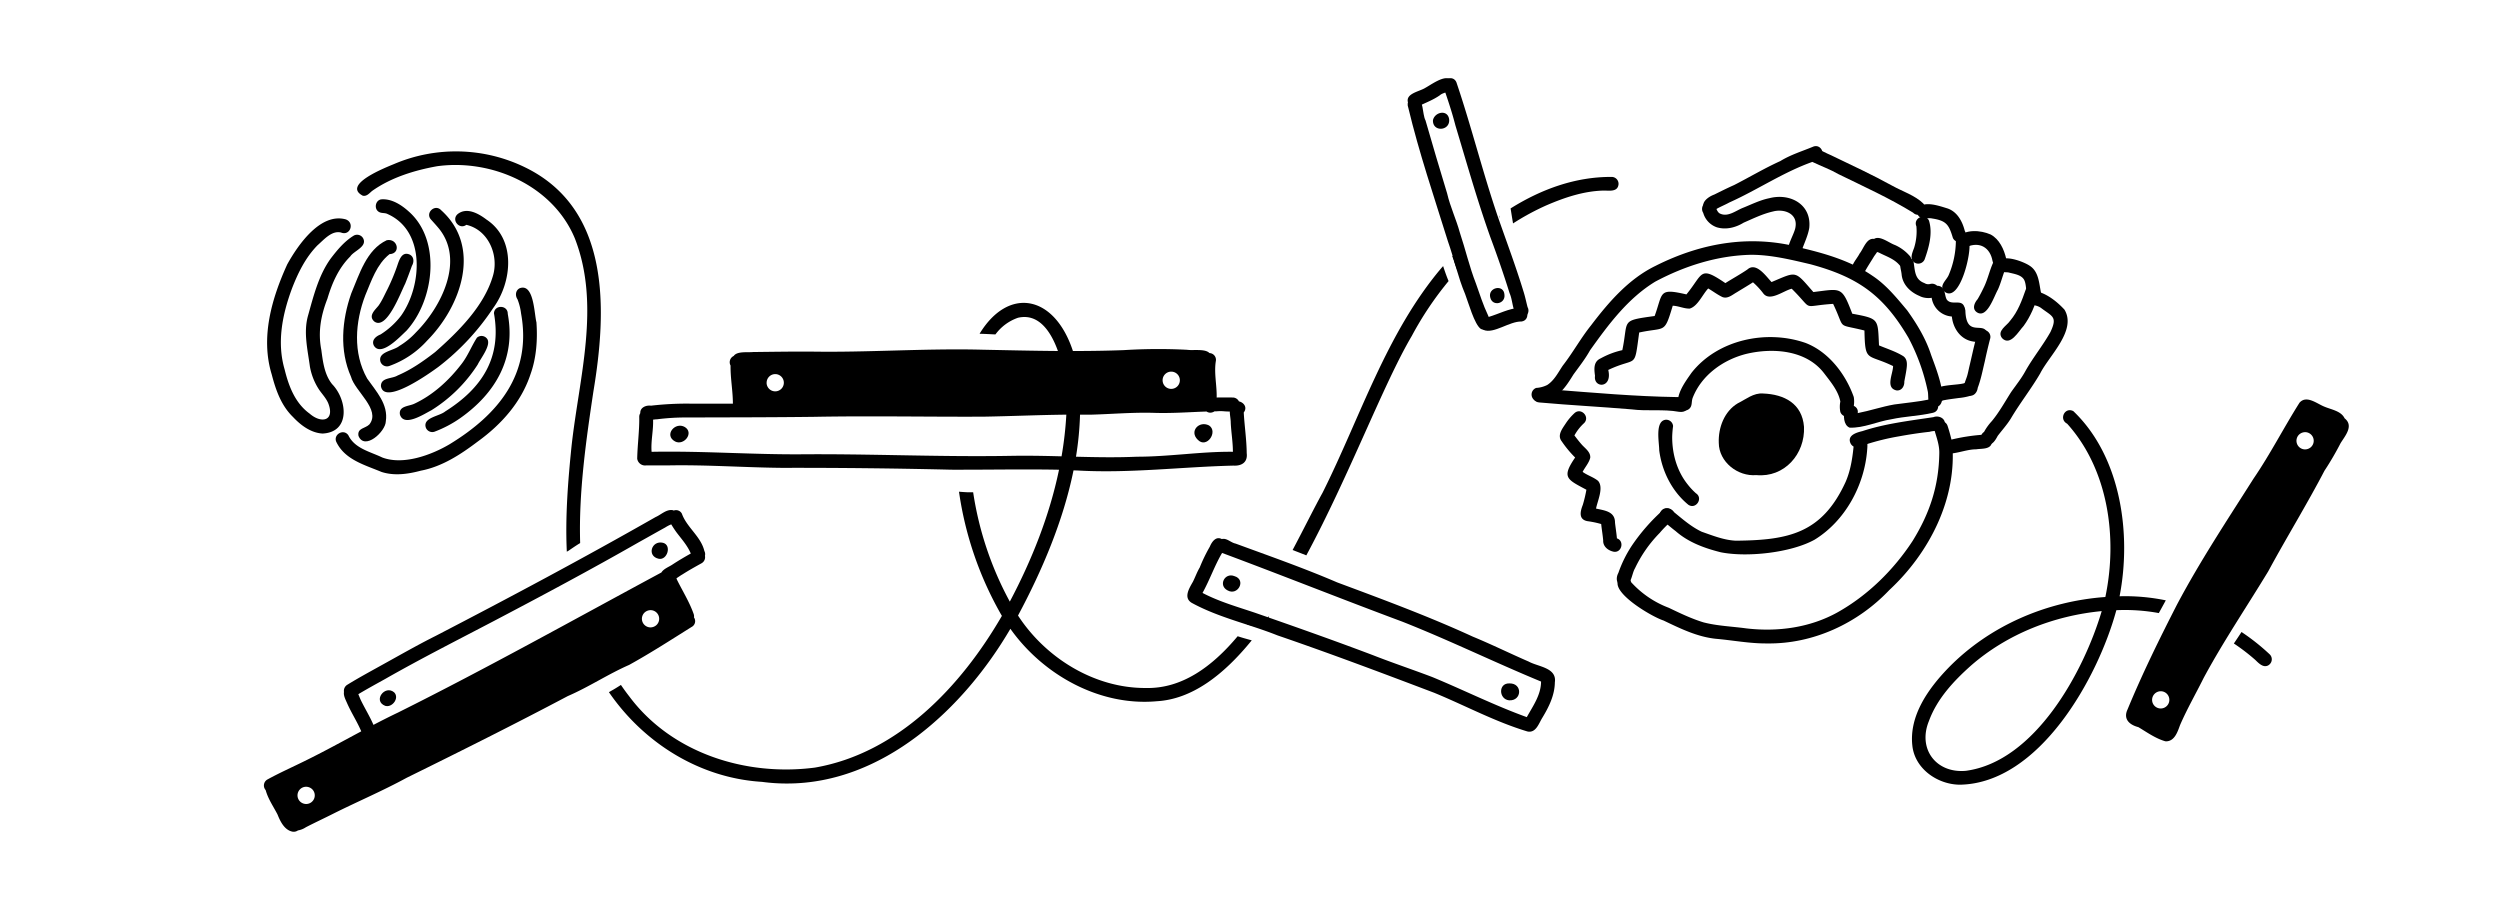 <svg xmlns="http://www.w3.org/2000/svg" viewBox="0 0 1449.33 526.24"><g id="Vector_layer-3" data-name="Vector layer"><path d="M885.13,415.75c3.6-6.48,8.26-12.92,8.27-20.63-27-11.15-53.26-24-80.43-34.72-34.92-13-69.56-26.83-104.49-39.84-4.38,7.43-7.15,15.65-11.34,23.18,9.92,5.2,20.39,8.09,30.82,11.63l7.06,2.46.44.16c20.2,7.05,40.34,14.21,60.36,21.79,11.43,4.49,23.08,8.37,34.56,12.74C848.69,400.1,866.47,409,885.13,415.75Zm1.06-32.23c5.58,3.07,16.44,3.51,15.21,12.06-.09,7.42-3.42,14.17-7.18,20.4-2.1,3.31-3.73,9.14-8.71,8.08-18.66-5.6-36-15-54-22.41-30.16-11.43-60.38-22.84-90.9-33.29-16.5-6.59-34.12-10.31-49.77-18.89-4.93-3-1.33-8.56.75-12.23,1.36-2.72,2.36-5.6,3.92-8.22a94.35,94.35,0,0,1,5.86-12.1c1.15-2.78,3.54-6.24,6.94-4.41,2.94-.74,5.17,2.07,8,2.62,19.71,7.25,39.55,14.19,58.86,22.49,26.47,9.87,53,19.66,78.66,31.46C864.72,373.56,875.33,378.81,886.19,383.52Z"/><path d="M715.64,334c7.07,2.1,2,11.68-4,8.26C706.11,339.42,710,331.74,715.64,334Z"/><path d="M874.87,406c-6-.61-6.41-10,.15-9.81C882.83,396,882.38,406.45,874.87,406Z"/><path d="M397.05,247.58c5.48,3.45-.65,11-5.7,8.34C384.71,252.33,391.37,244.25,397.05,247.58Z"/><path d="M700.93,246.65c5.47,3.61-1.42,13.69-6.56,8.28C689.28,250,695.17,243.7,700.93,246.65Z"/><path d="M381.9,323.94c-7.12-1.5-4.19-10.86,2.46-9.27C389.58,316,386.87,324.92,381.9,323.94Z"/><path d="M223.31,409.2c-7.35-2.86-.16-12.38,5.2-7.82C231.76,404.65,227.35,410.44,223.31,409.2Z"/><path d="M858.5,190.69c-3.75-2.54-7.27-15.45-9.11-20.18-4.2-9.94-6.41-20.51-10-30.66-8-25.7-16.73-51.34-23-77.56-1.16-2.93.88-6.54,4.27-6,4.93.84,3.72,9.76,5.77,13.56q6.09,21.21,12.53,42.33c1.8,7.77,5.27,15,7.35,22.64,3.28,9.8,5.57,19.93,9.34,29.55,2.2,6.2,4.17,12.46,7,18.41.42.91.75,1.86,1.18,2.77C865.29,188.69,861.59,192.22,858.5,190.69Z"/><path d="M860.18,191.31c-3.78-2.13-1.59-8.39,2.72-7.53,6-1.77,11.82-5,18.16-5.33,5.19-.55,6.13,7.28,1,7.94C875.09,186.22,866,193.67,860.18,191.31Z"/><path d="M879.26,182.89c-2.57-3.77-2.29-8.87-4.13-13C871.74,159,868,148.22,864,137.49c-7.7-21.66-13.66-42.89-20.25-64.78-1.9-7.42-4.34-14.7-6.83-21.93-1.94-4.78,5.46-7.86,7.43-3,8.81,26,15.35,52.68,24.28,78.66,4.92,14.09,10.14,28,14.51,42.29,1,3.06,1.63,6.23,2.44,9.33a4.12,4.12,0,0,1-.7,4.92A4,4,0,0,1,879.26,182.89Z"/><path d="M864,172.66c-1.8-6,7.87-8.28,8.19-1.74C872.76,176.11,865.38,177.81,864,172.66Z"/><path d="M973.3,238.73c-9.14-1.65-18.33-.22-27.56-1.42-17.81-1.5-35.64-2.4-53.44-4-5.18-.41-4.7-8.29.53-8,2.35.2,4.71.34,7.06.51,23.93,1.85,47.87,4,71.87,4.37C980.36,229.7,981,239.92,973.3,238.73Z"/><path d="M1121.64,236.08c-4.92-.46-3.31-6-4.09-9.4a116.2,116.2,0,0,0-11.18-30.91h0c-14.52-24.76-29.39-35.17-56.75-42.56-11.28-2.65-22.71-5.48-34.37-5.5-19.62.41-38.52,6.44-55.64,15.56-15.91,9.69-27.18,24.9-37.82,39.83-2.79,5-6.28,9.43-9.6,14-3.58,5.75-7.53,12.23-14.35,14.4-2.59.77-5.6,2.08-8.15.58a4.07,4.07,0,0,1,.89-7.19,16.25,16.25,0,0,0,6.4-1.71c4.13-2.67,6.33-7.25,9-11.2,5.84-7.49,10.38-15.85,16.33-23.27,10.31-13.56,21.88-27,37.45-34.58,27.1-13.65,56.3-18.52,85.79-10.11,13.89,3.32,28.09,7.68,39.94,15.84,8,5.26,14.08,12.82,20.17,20.07,5.52,7.72,10.53,15.93,13.59,25C1121.13,210.72,1132,235.67,1121.64,236.08Z"/><path d="M1066.9,238.79a15.25,15.25,0,0,1,0-6c-1.13-6.15-5.68-11.51-9.39-16.37-10.33-13.54-29.67-14.9-45-11.29-13.63,3.4-26.22,12.47-31.29,25.73-.72,2.29-.06,4.44-1.89,6.12a4,4,0,0,1-5.65-.3c-3.35-6.66,3.2-15.15,6.94-20.55,15.15-19.28,43.53-25.21,66.12-17.32,13.39,5.14,23.28,18.12,27.94,31.33a15.55,15.55,0,0,1-.07,5.65c.31,2.2-.21,4.71-2.61,5.5A4,4,0,0,1,1066.9,238.79Z"/><path d="M1072.28,247.92c-3.69-1.49-3.56-7.12-3-10.43,1.52-4.49,8.56-2.65,7.71,2,7.12-1.37,14-3.74,21.16-5,7-1,13.89-1.53,20.8-3,5.14-.88,6.61,6.87,1.47,7.86-7.91,1.83-16.09,2-24,3.72C1088.37,244.32,1080.41,248.26,1072.28,247.92Z"/><path d="M1072.78,256.94c-2-4.57,3.48-6.2,6.88-7,13.38-4.4,27.37-6,41.23-8.11,3.35-1.29,7.72,1.1,6.37,5-1.35,3.49-5.72,2.6-8.67,3.51-6,.65-11.92,1.57-17.85,2.65a138,138,0,0,0-18.54,4.51C1079.06,258.34,1074.76,261,1072.78,256.94Z"/><path d="M997.57,320.17c-9.42-2.37-18.74-5.74-26.14-12.26-2.12-1.59-4.14-3.38-6.22-5-2.29-1.35-4.07-4.07-2.28-6.58,2-2.73,5.37-1.69,7.36.42,5.21,4.24,10.18,8.65,16.29,11.54,6.4,2.22,12.92,4.87,19.77,5.17,30.43-.28,49.88-4.18,63.58-34,3.25-7.4,4.22-15.49,4.93-23.41a4.05,4.05,0,0,1,5.11-2.42c3.1,1.09,2.69,4.48,2.49,7.13-1.55,20.56-12.71,41.21-30.47,52.11C1038.3,320.46,1012.88,323.23,997.57,320.17Z"/><path d="M940.4,339.58c-3.54-.77-3.69-4.71-2.2-7.39A71.33,71.33,0,0,1,946,316.37a111.11,111.11,0,0,1,18.19-20.76c3.13-2.82,8.23,1.13,6.14,4.89-2.67,2.8-5.59,5.39-8.09,8.4a74.81,74.81,0,0,0-14.38,20.56C945.76,332.91,945.9,340.36,940.4,339.58Z"/><path d="M1131.74,256.7c3,32.22-13.23,63.85-36.47,85.4-18.33,19.33-44.24,31.37-71,30.92-9.87.09-19.61-1.82-29.42-2.68-10.83-1.08-20.81-6-30.47-10.62-6.58-2.1-28.75-15.14-26.48-22.62,1.34-3.75,6.74-3.25,7.74.43a56.29,56.29,0,0,0,21.82,14.83c6.57,3.15,13.13,6.32,20.13,8.45,8.07,2.09,16.5,2.35,24.74,3.48,18.22,2.15,37-.4,53-9.32,17.52-9.83,32.49-24.58,43.45-41.34,9.92-16,15.22-31.88,15.49-50.82.13-4.63-1.52-9-2.78-13.37-1.61-4.91,6-7.45,7.61-2.47A100,100,0,0,1,1131.74,256.7Z"/><path d="M1045.84,247.43c.69,15.77-11.35,29.56-27.65,28-10.73.94-21.69-7.62-21.76-18.7-.34-8.75,3.2-18.27,11-22.91,4.72-2.31,9.14-6.15,14.71-5.69C1034.48,228.6,1044.78,234,1045.84,247.43Z"/><path d="M935.67,319.88c-3.29-.61-6.43-3-6.25-6.59-.28-3.22-.83-6.29-1.16-9.49a55.18,55.18,0,0,0-8-1.67c-5.27-1-4.13-5.72-2.65-9.46a77.77,77.77,0,0,0,2.08-8.75c-11.27-6.06-14.53-7-6.53-18.68a63.76,63.76,0,0,1-7.79-9.4c-2.69-3.45.22-7.13,2.18-10.12a32.7,32.7,0,0,1,5.29-6.27c3.74-3.29,9,2.11,5.59,5.77a27.61,27.61,0,0,0-5.69,7.23c1.44,1.88,2.88,3.77,4.47,5.53,1.94,2.1,5,4.21,4.7,7.42-.74,3-3,5.4-4.41,8.16,2.78,2.05,6.23,3,8.91,5.18,3.49,3.82-.28,11.59-1.14,16.1,5,1.12,11.06,1.65,11,8.18.34,3,.87,6.22,1.11,9.09C941.78,313.54,940.28,320.44,935.67,319.88Z"/><path d="M1099.48,226.34c-6.64-1.44-2-9.66-2-14.12-15.12-7.35-16.21-1.89-16.6-20.59l.09,0c-16.9-4.25-10.8.08-18.25-15.47-19.26,1.26-10.62,4.47-24-8.77-4.79,1.11-12.85,7.82-16.59,2.57a44.32,44.32,0,0,0-5.87-6.3c-3.09,2-6.3,3.87-9.45,5.82-2.52,1.41-5.14,3.89-8.23,2.75-3-1.43-5.53-3.41-8.28-5-3.29,3.48-6.07,10.33-10.72,11.67-3.34.09-6.49-1.56-9.84-1.66-5,16.62-4.08,12.2-19.45,15.53-3,22-.93,13.65-17.93,21.7,2.59,10.88-8.72,10.69-7.68,3.41-.53-3.9-1-8.24,3.32-10.14A46.29,46.29,0,0,1,940.51,203c3.71-17.67-1.47-17,18.74-19.8,4.93-13.47,2-16.35,18.42-12.52,9.92-12.09,7.44-16.85,22.58-6.55,4.23-2.68,8.63-5.08,12.77-7.89,5.07-4.55,10.8,3.91,14,7.28,14.93-6.28,13.21-6.83,24.25,5.79,16.38-2,16.4-3.45,22.55,12.55,15.78,2.95,14.74,3,15.5,18.37,4.73,2,9.74,3.54,14.11,6.27,2.52,1.84,2.18,5,1.8,7.73-.34,2.38-.84,4.73-1.24,7C1104.11,223.91,1102.44,226.65,1099.48,226.34Z"/><path d="M988.69,121.75c-3.69-3.91,1.56-7.66,5.09-8.94,3.84-1.89,7.65-3.81,11.56-5.54,9-4.6,17.58-9.74,26.78-13.9,5.93-3.65,12.52-5.65,18.9-8.29,4.76-2.08,8,5.08,3.3,7.29-1.08.47-2.18.92-3.28,1.36-17.07,6-32.11,16.31-48.55,23.68-2.61,1.45-5.44,2.52-8,4.08A4.1,4.1,0,0,1,988.69,121.75Z"/><path d="M1037.57,147.87c-3.61-3.07,2.9-12,3.35-16.4,1.22-7.71-6.66-10.55-13-8.88-6,1.35-11.49,4.08-17.07,6.5-4.62,2.84-10.25,4.28-15.56,2.68a12.41,12.41,0,0,1-7.88-8.37c-1.79-2.76.23-6.76,3.66-6.41,3.85.18,3.28,4.89,5.73,6.65,4.73,2.57,9.39-1.49,13.68-3.17,5-2,9.89-4.48,15.23-5.56,12.09-3.15,24.62,3.58,23.18,17.21-.74,4.43-2.76,8.53-4.25,12.73C1044.12,148.14,1040.27,150.43,1037.57,147.87Z"/><path d="M1109.13,123.32c-13.79-8.47-28.77-15.25-43.33-22.37-4.78-2.78-10-4.61-14.94-7-2.87-1.87-1.68-6.75,1.68-7.18,3.31,0,6,2.09,9,3.24,12,5.77,24,11.34,35.67,17.77,5.94,3.29,12.87,5.43,17.81,10.2,3.1,3.84-2.37,8.84-5.92,5.36Z"/><path d="M1132.15,137.94c-2.31-7.69-3.76-10-12.05-11.28-2.36-.55-5,.66-7.13-.81a4,4,0,0,1-.88-5.59c4.11-3.85,12.15-.87,16.93.57,5.66,1.93,8.6,7.46,10,12.91,1.19,2.17.85,5.1-1.62,6.2A4,4,0,0,1,1132.15,137.94Z"/><path d="M1155.13,151.27c-1.39-7.74-7.39-11.32-14.74-8.2-3.34,2.28-7.71-1.71-5.73-5.25,4.6-5.13,13.53-4.45,19.39-1.87,5.06,2.71,7.76,8.59,9,14C1163.83,155.06,1156.08,156.42,1155.13,151.27Z"/><path d="M1176.93,173.6c-2.87-2.7-1.84-7.41-3.24-10.87s-6.13-3.92-9.43-4.81c-1.67-.17-3.49.13-4.79-1.21a4.12,4.12,0,0,1-.78-4.88c2.48-4.75,14.53-.12,17.93,2.2,5.35,3.39,5.45,10.09,6.61,15.66C1184,173.08,1179.63,175.73,1176.93,173.6Z"/><path d="M1151.46,257.68a4,4,0,0,1-1.26-7.26,31.28,31.28,0,0,1,4.57-6.33c4.27-5.17,7.49-11.06,11.08-16.7,2.84-4.08,6-7.93,8.38-12.34,4.39-7.8,10.1-14.77,14.47-22.55,4.22-9,1.17-8.93-5.57-14.06a9.23,9.23,0,0,0-3.34-1.37c-4.49-1.72-2.55-8.44,2.12-7.87,5.72,1.79,10.87,5.94,14.92,10.3,7.27,12-8.88,26.66-14.07,37-5.24,9-11.71,17.14-17,26.11-2.21,3.6-5.17,6.85-7.64,10.11C1156.78,255.22,1154.88,258.59,1151.46,257.68Z"/><path d="M1129.8,263a4,4,0,0,1,.3-7.86,110.29,110.29,0,0,1,20.52-3.18,4,4,0,0,1,4.16,3.84c0,4.92-5.72,4.15-9.12,4.68C1140.26,260.51,1135.09,262.84,1129.8,263Z"/><path d="M1122.86,232.48a4.06,4.06,0,0,1-2.33-5.16c1.68-4.8,14.38-3.67,18.87-5.36,5-1.44,7.32,6,2.34,7.65a33.19,33.19,0,0,1-6.2,1.13c-3.07.43-6.15.76-9.19,1.41A4.12,4.12,0,0,1,1122.86,232.48Z"/><path d="M1075.48,159.46c-5.1-3.33.8-8.81,2.58-12.45,2.43-3,4.19-9.87,9.14-8.33,5,2.43,1.55,6.76-.67,9.81-1.86,3.12-3.92,6.14-5.63,9.35A4,4,0,0,1,1075.48,159.46Z"/><path d="M1101.27,153.78c-3.12-3.79-7.91-5.18-12.11-7.4-2.7-.65-5.51-2.85-4.3-5.92,2.93-5.88,9.62.16,13.7,1.58a24.57,24.57,0,0,1,8.22,5.94C1110.56,151.54,1105.09,157.37,1101.27,153.78Z"/><path d="M1112.82,171.59c-5.35-2.21-9.9-6.61-10.4-12.62-.24-2.23-1.08-4.5-.8-6.75,1.05-4.46,7.66-3.85,7.9.69.7,4.84.84,9.25,6.13,11.2a4.16,4.16,0,0,0,3.3.53,4.05,4.05,0,0,1,5,2.66C1125.28,173.45,1116.64,173.73,1112.82,171.59Z"/><path d="M1129.45,183.17a12.72,12.72,0,0,1-9.66-11c-.32-1.12-.89-2.24-.53-3.43.8-4,6.76-4.08,7.73-.2v-.07l-.18-.47c.93,1.79.82,4,1.83,5.73,3,3.81,9-1,10.36,4.88C1139.63,183.88,1133.09,184,1129.45,183.17Z"/><path d="M1143.48,197.92c-8.55-1.51-13-10.81-11.83-18.82a4,4,0,0,1,7.76,1.47c.7,15.79,11.33,4.78,12.87,13.38C1152.34,198.57,1146.81,198.58,1143.48,197.92Z"/><path d="M1141.37,229.3c-5.49-1.63-2-7.8-.93-11.45.49-1.68.82-3.42,1.21-5.13,1.36-5.58,2.5-11.22,4-16.78.17-2.85,2.67-5.53,5.66-4.38a4,4,0,0,1,2.37,5.05q-1.67,6.48-3.05,13c-1.24,5.12-2.21,10.32-4.09,15.26C1146.25,227.52,1144.19,230,1141.37,229.3Z"/><path d="M1110.68,152.59c-4.12-1.67-2.11-5.89-1-8.93A32.5,32.5,0,0,0,1111,131.2c-2.06-4.77,5.1-8,7.3-3.28,2.24,7.31,0,15.34-2.48,22.33A4,4,0,0,1,1110.68,152.59Z"/><path d="M1127.26,169.06c-3.39-3.32,1-6.39,2.38-9.42a51.67,51.67,0,0,0,4.24-19.87c1.34-3.68,7-3.22,7.67.63C1143.22,145.92,1136.13,176.07,1127.26,169.06Z"/><path d="M1146,181c-2.83-2-1.4-5.39.48-7.55,1.44-2.43,2.73-5,3.93-7.53,2.08-4.51,3.11-9.42,5.19-13.91,1.47-3.11,6.49-2.55,7.35.73a4.49,4.49,0,0,1-.51,3.48c-1.52,3.83-2.48,7.88-4.18,11.66C1156,171.74,1151.94,185,1146,181Z"/><path d="M1160.63,196c-3.14-4.18,2.75-7.1,4.8-10.16,4.38-5.19,6.72-11.58,8.93-17.9,1.89-4.86,9.28-2.09,7.49,2.82-2.23,6.51-4.67,12.71-8.7,18.21C1170.17,192.12,1165.41,201,1160.63,196Z"/><path d="M978.81,292.65c-9.51-7.77-15.38-19.53-16.91-31.64,0-4.55-2.6-16.94,3.76-17.67a4,4,0,0,1,4.28,3.7,55.51,55.51,0,0,0-.52,6.32c0,9.87,2.77,19.74,9,27.51a38.41,38.41,0,0,0,4.77,5.1C987.56,288.81,983.21,295.52,978.81,292.65Z"/><path d="M187,251.34c-6.77-.38-12.63-4.79-17.12-9.58-6.88-6.65-10-15.67-12.36-24.71-6.57-21.53,0-44,9-63.79,6.17-11.14,19.22-30.14,33.93-26.08,5.34,1.94,2.57,9.79-2.75,7.62-5.37-1.32-9.91,4.16-13.61,7.38-7,7.13-11.39,16.14-14.94,25.38-5.5,15-8.7,31-4.14,46.64,2.38,9.7,6.09,19.5,14.48,25.58,6.88,6,14.77,4.19,10.8-6-1.23-2.91-3.45-5.22-5.23-7.77a35.56,35.56,0,0,1-5.4-13.51c-1.29-9.69-3.8-19.7-1.13-29.36,3.21-11.41,6.15-23.5,13.19-33.25,3.83-5,8-10.07,13.51-13.38a4,4,0,0,1,5.37,1.79c2.3,4.79-5.5,7.17-7.52,10.35-6.77,6.75-10.59,15.46-13.26,24.5-3.78,9.68-5.57,19.37-3.54,29.67.9,6.84,1.81,14.44,6.31,19.94C201.29,231.75,203.34,250.55,187,251.34Z"/><path d="M207.82,252.7c-.81-4.67,4-4.21,6.35-6.69,6.72-8.57-8.44-19.22-10.68-27.58-6.78-15.28-5.31-32.77.11-48.24,4.74-11.16,8.82-25.41,20.61-30.93,6.37-1.28,8.36,7.8,1.6,8.08-7.44,5.87-10.48,15.43-14.05,23.88-5.88,15.39-7.26,33.44,1.09,48.22,5.28,7.58,12.34,14.89,10.82,24.81C223.54,250.26,211.33,261.37,207.82,252.7Z"/><path d="M221.18,273.6c-9.54-4-21-7-26-17-2.5-4.39,3.85-8.43,6.76-4.28,3.69,7.71,12.58,9.48,19.65,12.89,12.1,4.6,28.42-1.37,39.06-7.67,28.31-17.26,47.8-40.88,41.43-75.81a33.27,33.27,0,0,0-2.07-8.22c-1.44-2.13-1.18-5.21,1.29-6.42,8.26-3,8.37,14.72,9.69,19.75.71,10.09,0,20.59-3.46,30.18-5.32,16.13-16.83,29-30.41,38.84-9.94,7.52-20.69,14.62-33.12,17C236.57,274.85,228.62,276,221.18,273.6Z"/><path d="M246.83,247.79c-1.73-5.8,7.89-6.42,11.28-9.27,21.35-13.43,32.85-31.23,28.25-56.9.31-5.12,8.08-4.84,8,.32,4.75,25.53-6.9,45.86-27.43,60.39a67.1,67.1,0,0,1-15,7.93A4,4,0,0,1,246.83,247.79Z"/><path d="M231.86,240.37c-.86-5,5-4.79,8.2-6.25,10.95-5.07,20.12-13.52,27.42-23,3.7-4.7,5.82-10.4,9-15.33a4,4,0,0,1,5.65.3c3.27,3.4-3.51,11.66-5.18,15.23a85.7,85.7,0,0,1-26.89,26.54C245.85,240,234.2,247.76,231.86,240.37Z"/><path d="M220.85,223.93c-.15-5.2,6.39-4.22,9.66-6.25,7.91-3.36,15-8.34,21.74-13.56,13.32-11.73,28.34-26.58,33.46-44,3.71-12.08-2.56-26.88-15.37-29.78-4,3-8.81-2.77-5.11-6.15,5.31-4.33,12.22-.38,16.83,3.12,17.25,11.43,14.88,36.2,3.87,51.25a140.79,140.79,0,0,1-31.81,34.15C249.25,216.3,222.83,235.19,220.85,223.93Z"/><path d="M220.57,209.71c-1.64-5.85,7.54-6.29,10.9-9.11a44.07,44.07,0,0,0,9.7-7.94c14.59-14.63,28.29-41.58,13.32-60.12-1.49-1.82-3.09-3.55-4.66-5.3-3.45-3.89,2.4-9.21,5.94-5.35,23.83,21.43,11.42,55.89-8.21,75.64a53.86,53.86,0,0,1-21.9,14.65A4,4,0,0,1,220.57,209.71Z"/><path d="M216.74,200.35c-1.54-3.12,1.18-5.4,3.85-6.44A45.46,45.46,0,0,0,232.53,183c12.13-17.06,14.36-49-7.78-58.89-1.62-.88-3.5-.31-5.07-1.26-3-1.72-2.1-6.77,1.35-7.28,6-.48,11.71,3.21,16,7.1,19.06,16.87,14.64,51.62-1.45,69.12C232,195.08,220.84,207.22,216.74,200.35Z"/><path d="M216.94,186.34c-3.57-3.27.4-6.53,2.53-9.19,2.1-2.94,3.49-6.28,5.15-9.47A115.06,115.06,0,0,0,230,154.92c1.22-3.36,2.58-9.4,7.42-7.38,2.63,1.22,2.73,4.33,1.38,6.57-1.25,3.47-2.53,6.95-3.91,10.38C232.34,169.39,224.18,191.8,216.94,186.34Z"/><path d="M729.79,363.71c-1.75-.44-3.52-.85-5.27-1.3l-1.61-.43c1-1.35,2-2.71,3-4.1a2,2,0,0,0,1.06.48,3.1,3.1,0,0,0,1.51-.12l.42-.2a2.51,2.51,0,0,0,1,.66l.14.05a2.11,2.11,0,0,0,1.77,1,2.9,2.9,0,0,0,1.45-.31,4.49,4.49,0,0,0,1.15-.89,13,13,0,0,0,1.17-1.39v.07c0,.31-.07.61-.1.92-1.4,2-2.81,4-4.24,5.89Z"/><path d="M750.55,331.49a2,2,0,0,0-1.24-.22h0a3.21,3.21,0,0,0,0-.62c.93.28,1.85.56,2.77.86l-.6,1.05A2,2,0,0,0,750.55,331.49Z"/><path d="M744.55,331.93l-1.71-1.11,1-1.77,1.88.53a2.2,2.2,0,0,0-.17.25,7.87,7.87,0,0,0-.86,2.18Z"/><path d="M749.36,318.87c6.52-12.28,12.29-24,17.44-33.35,21.9-43.78,36.77-92.16,68.77-130.08.35-.4.7-.79,1.06-1.18.19.61.39,1.21.59,1.82,0-.09-.06-.18-.08-.26.77,2.29,1.58,4.58,2.52,6.83,0,.1.08.2.13.3a191.12,191.12,0,0,0-21.35,31.85c-16.23,27.44-36.21,80.85-61.12,127.17C754.68,320.91,752,319.87,749.36,318.87Z"/><path d="M843.8,153.88h0c-.31-.88-.61-1.76-.93-2.63h0a.76.76,0,0,0,0-.11l0-.09c-.3-.82-.61-1.62-.93-2.41q2-2.1,4.12-4.15c0,.92-.1,1.83-.14,2.75s0,1.73-.05,2.6,0,1.59,0,2.39l0,3.85-.86.94Z"/><path d="M842.87,151.24v0Z"/><path d="M876.9,128c-.26-1.58-.52-3.16-.77-4.74l-.39-2.43c17.81-11.17,37.75-18.45,58.81-18.26a4,4,0,0,1,3.77,4.22c-.4,4.5-5.08,3.72-8.35,3.69-11.63.2-22.87,4-33.46,8.56a143.34,143.34,0,0,0-19.36,10.49C877.07,129,877,128.46,876.9,128Z"/><path d="M869.07,125.21l.17-.12c0,.41,0,.82.08,1.23h0c0,.13,0,.26,0,.38C869.25,126.2,869.16,125.7,869.07,125.21Z"/><path d="M842.78,151s0,0,0,.05l0,.09,0,.09Z"/><path d="M331.32,258.89c4.33-39.87,17.08-81.84,1.94-120.68C320.59,107.64,285.12,92,253.4,96.37c-13.17,2.37-26.67,6.54-37.67,14.32-1.59,1.29-3.11,3.31-5.43,2.76-12.15-6.39,13.17-16.28,18.22-18.38a91.47,91.47,0,0,1,75.73,1.87c50,24.2,47.6,83.07,39.75,130.1-4.21,28.07-8.56,58.34-7.66,87.76l-1.18.75c-1.84,1.18-3.64,2.39-5.43,3.64l-1.13.65,0,0C327.64,299.55,329.27,279,331.32,258.89Z"/><path d="M562,254.24Z"/><path d="M556.42,235.73h0Z"/><path d="M562.89,228.78h0Z"/><path d="M1108.66,432.38c-2-17.43,9.28-33.19,20.8-45.11,23.93-24.57,57.08-38.72,91.08-41.17,7.19-34.21,1.79-73.9-22.15-100.47-4.9-2.52-1.41-9.88,3.59-7.28,27.58,26.33,33.85,71.17,26.81,107.33a116.23,116.23,0,0,1,26.79,2.36q-1.17,2.16-2.36,4.32l-1.68,3.06a109.18,109.18,0,0,0-24.63-1.67c-10.65,39.3-44.59,100.2-90.5,101.16h-.05C1123.42,454.91,1110.15,445.8,1108.66,432.38Zm34.07-46.6c-10.12,9-19.78,19.36-24.47,32.23-6.62,16.15,4.16,30.45,21.47,28.85,40-5.41,68.24-57.31,78.7-92.58C1190.8,356.91,1163.76,367.47,1142.73,385.78Z"/><path d="M1307.5,382.61a115.28,115.28,0,0,0-12.46-9.56c.79-1.15,1.56-2.3,2.33-3.46l2.11-3.2a124.63,124.63,0,0,1,16.38,13,4,4,0,0,1,0,5.65,3.64,3.64,0,0,1-2.58,1.16C1311.13,386.24,1309.08,384.16,1307.5,382.61Z"/><path d="M169.89,482.2c-4.87-.76-7.35-5.87-9-10-2.34-4.57-5.34-8.79-6.77-13.79-.05-.13-.09-.26-.13-.39a4,4,0,0,1-.49-.7,4,4,0,0,1,1.55-5.44c6.91-3.8,14.11-7,21.19-10.49,11.23-5.48,22.17-11.53,33.19-17.42-2.41-5.67-5.85-10.87-8.3-16.53-.84-1.89-2.08-4.28-1.71-6.26a4.12,4.12,0,0,1,2-4.25c6.49-4,13.17-7.6,19.81-11.3,10.38-5.73,20.67-11.64,31.28-16.95,42.91-22.25,85.59-45,127.59-68.94,3.19-1.38,6.17-4.56,9.82-4a3,3,0,0,1,.67.25,3.79,3.79,0,0,1,4.71,1.8c2.87,8,11.05,13.22,13.05,21.66a3.89,3.89,0,0,1,.33,2.77,4,4,0,0,1-2,4.34c-3.73,2.07-7.47,4.15-11.06,6.45-1,.56-2.21,1.43-3.46,2.25.1.25.18.5.26.75,3.26,6.6,7.18,12.82,9.66,19.77a4.06,4.06,0,0,1,.24,2.16,3.78,3.78,0,0,1-1.38,5.53c-12.06,7.56-23.82,15.16-36.2,22-12.26,5.37-23.3,12.77-35.57,18.07-30.77,16.29-62.19,32-93.36,47.34-14,7.64-28.69,13.86-42.92,21-5.17,2.61-10.43,5.05-15.58,7.71a11.91,11.91,0,0,1-4.6,1.84,4.21,4.21,0,0,1-2.49.77Zm2.59-20.87a5,5,0,0,0,1.63,3.47,5.14,5.14,0,0,0,3.59,1.3,5,5,0,0,0,3.15-8.69,5.18,5.18,0,0,0-3.6-1.3A5,5,0,0,0,172.48,461.33ZM385.66,305.79c-5.14,2.83-10.24,5.74-15.37,8.59-27.83,15.91-56.09,31-84.45,45.89-21,11-42.11,21.7-62.7,33.44-5.16,2.86-10.34,5.7-15.41,8.73.59,1.34,1.08,2.74,1.62,3.79,2.31,4.68,5.08,9.2,7.16,14,4.67-2.44,9.37-4.83,14.13-7.09,51.65-25.74,102-53.9,152.82-81.27,1.21-2.13,4.65-3.37,6.41-4.61,3.45-2.26,7-4.35,10.6-6.37-1.86-4.49-5.18-8.19-8.13-12.07a56.74,56.74,0,0,1-3.19-4.83A19.49,19.49,0,0,0,385.66,305.79ZM373.8,355a5,5,0,0,0,3.11,8.72,5.21,5.21,0,0,0,3.57-1.27,5,5,0,0,0-3.1-8.72A5.21,5.21,0,0,0,373.8,355Zm20.13-51.89a3.34,3.34,0,0,0,1-1A4.17,4.17,0,0,1,393.93,303.1Z"/><path d="M441.74,453.27c-36.25-2.21-68.65-22.71-88.73-52,.87-.48,1.73-1,2.59-1.48,1.48-.87,2.93-1.77,4.37-2.71,1.52,2.24,3.13,4.46,4.83,6.63,24.6,33,67.73,46.52,107.62,41.29,48.27-8.36,84.8-47.16,108.41-87.95a200.73,200.73,0,0,1-24.87-72c1.62.14,3.24.26,4.85.33h.26l.52,0h.21l.45,0,.66,0c.3,0,.6,0,.9,0h-.26l.62,0a192.42,192.42,0,0,0,21.25,63.4c12.67-23.95,23-49.78,28.53-76.46-12.9-.25-25.8-.17-38.7-.09-7.93.05-15.86.09-23.79.07q-49.05-1.18-98.11-1.07c-21.67-.21-43.29-1.8-65-1.44-1.8,0-3.63,0-5.46,0-2.72,0-5.46,0-8.12,0a4.62,4.62,0,0,1-5.36-3.84c.14-8.08,1.34-16.58,1.18-24.28a4.05,4.05,0,0,1,.61-2.17c-.19-3.19,3.23-4.7,6.22-4.32A180.94,180.94,0,0,1,399.88,234q12.51,0,25,0c0-7.35-1.46-14.69-1.35-22.08a4,4,0,0,1,1.82-5.55c2-2.9,8-1.94,11.28-2.29,12-.13,24-.35,36-.22,15,.2,30.07-.22,45.11-.63,17.12-.47,34.25-.94,51.38-.51,14.72.3,29.46.66,44.19.76-4.31-12.08-11.62-21.9-23.09-19.28a27.19,27.19,0,0,0-13.12,9.66l-.69,0c-2.84-.15-5.68-.3-8.52-.37C584.62,166,611.28,170.82,622,203.49c9.82,0,19.63-.14,29.45-.51a324.76,324.76,0,0,1,36.52-.21,26.34,26.34,0,0,0,4.25.15c3.36,0,7.18-.09,8.94,1.77a3.91,3.91,0,0,1,3.73,4.47c-1.2,7,.63,14.22.45,21.29q4.65-.06,9.32,0a4,4,0,0,1,3.59,2.25c2.77.56,5.07,3.48,2.79,6.42.44,7.87,1.64,15.71,1.72,23.59.66,5.24-2.86,7.5-7.69,7.22-30.15.73-60.22,4.57-90.45,2.83l-2.27-.07c-6,29.5-18.26,58.13-32.17,84.16,16,24.59,44.27,42.13,74,42,20.87.52,38.43-12.21,53.33-30,1.14.36,2.27.72,3.41,1.05,1.58.45,3.17.9,4.76,1.32-16.53,20.34-34.82,34.16-55.08,35.31-33.14,3-65.94-15.31-84.85-42-27.1,46.37-73.75,89.69-129.41,89.7A107.63,107.63,0,0,1,441.74,453.27Zm182-188.5c11.81.3,23.61.52,35.42,0,9,0,18-.72,27-1.43,9.52-.76,19-1.53,28.59-1.43,0-5.66-1-11.25-1.25-16.91,0-2-.53-4.28-.55-6.42-1.06,0-2.17-.05-3.25-.13a21.74,21.74,0,0,0-4.34,0l-1.25,0a4.47,4.47,0,0,1-2.45.79,3.86,3.86,0,0,1-2.19-.67c-10.29.35-20.57,1.14-30.87.76-12.06-.32-24.08.73-36.13,1.07-2.11,0-4.23,0-6.34,0A182.34,182.34,0,0,1,623.78,264.77Zm-8.32-.22a210.67,210.67,0,0,0,2.77-24.16c-16,.17-32,.89-48,1.17-12.58.05-25.15,0-37.73-.08-20.17-.1-40.35-.21-60.51.17-24.46.31-48.9.3-73.36.38a130.89,130.89,0,0,0-17.7,1.05c-.71,0-1.48.12-2.28.21.24,6.25-1.35,12.35-.86,18.64,15.58-.31,31.15.18,46.71.68,13,.41,26,.83,39.06.77,18.94-.17,37.87.16,56.8.5,21.86.39,43.72.78,65.59.39q3.94-.07,7.89-.07C601.07,264.2,608.26,264.36,615.46,264.55Zm-171-42.62a5,5,0,1,0,4.95-5.05A5,5,0,0,0,444.44,221.93ZM674,220.45a5,5,0,1,0,5-5A5,5,0,0,0,674,220.45Z"/><path d="M1255.25,429.73c-5.63-1.63-10.57-5.19-15.56-8.18-5.17-1.33-8.91-4.67-6.29-10.25,8.53-20.65,18.43-40.8,28.61-60.68,13.36-25.24,29.12-49,44.38-73.07,9.71-14.19,17.56-29.6,26.71-44.09,4.1-4.66,10.21.69,14.6,2.36,4,1.67,9.54,2.47,11.54,6.68,5.47,4.33.34,10.11-2.32,14.4a172.13,172.13,0,0,1-9.35,16c-10.3,19.75-22,38.68-32.59,58.3-12.49,20.6-26,40.57-37.43,61.79-4.54,9.14-9.65,18-13.72,27.41-1.43,3.94-3.18,9.38-8.15,9.38Zm-7.61-24a5,5,0,1,0,5-5A5.05,5.05,0,0,0,1247.64,405.76ZM1333,251.81a5,5,0,0,0,3.1,8.72,5.17,5.17,0,0,0,3.57-1.27,5,5,0,0,0-3.1-8.72A5.19,5.19,0,0,0,1333,251.81Z"/><path d="M816.54,60.21c-2.62-6,6.28-7,9.87-9.34,4.28-2.35,15.17-10.63,15.84-.94-.58,3.82-5.13,3.17-7.52,5.3-3.78,2.65-8.12,4.28-12.26,6.27A4.13,4.13,0,0,1,816.54,60.21Z"/><path d="M830.73,69.7c1-4.83,8.57-6.43,9.38-.55C840.81,76,830.46,76.74,830.73,69.7Zm7.92.28v-.14l-.09-.52v0a5.1,5.1,0,0,0-.37-.94h0a1.3,1.3,0,0,1-.1-.15A4.24,4.24,0,0,1,838.65,70Z"/></g></svg>